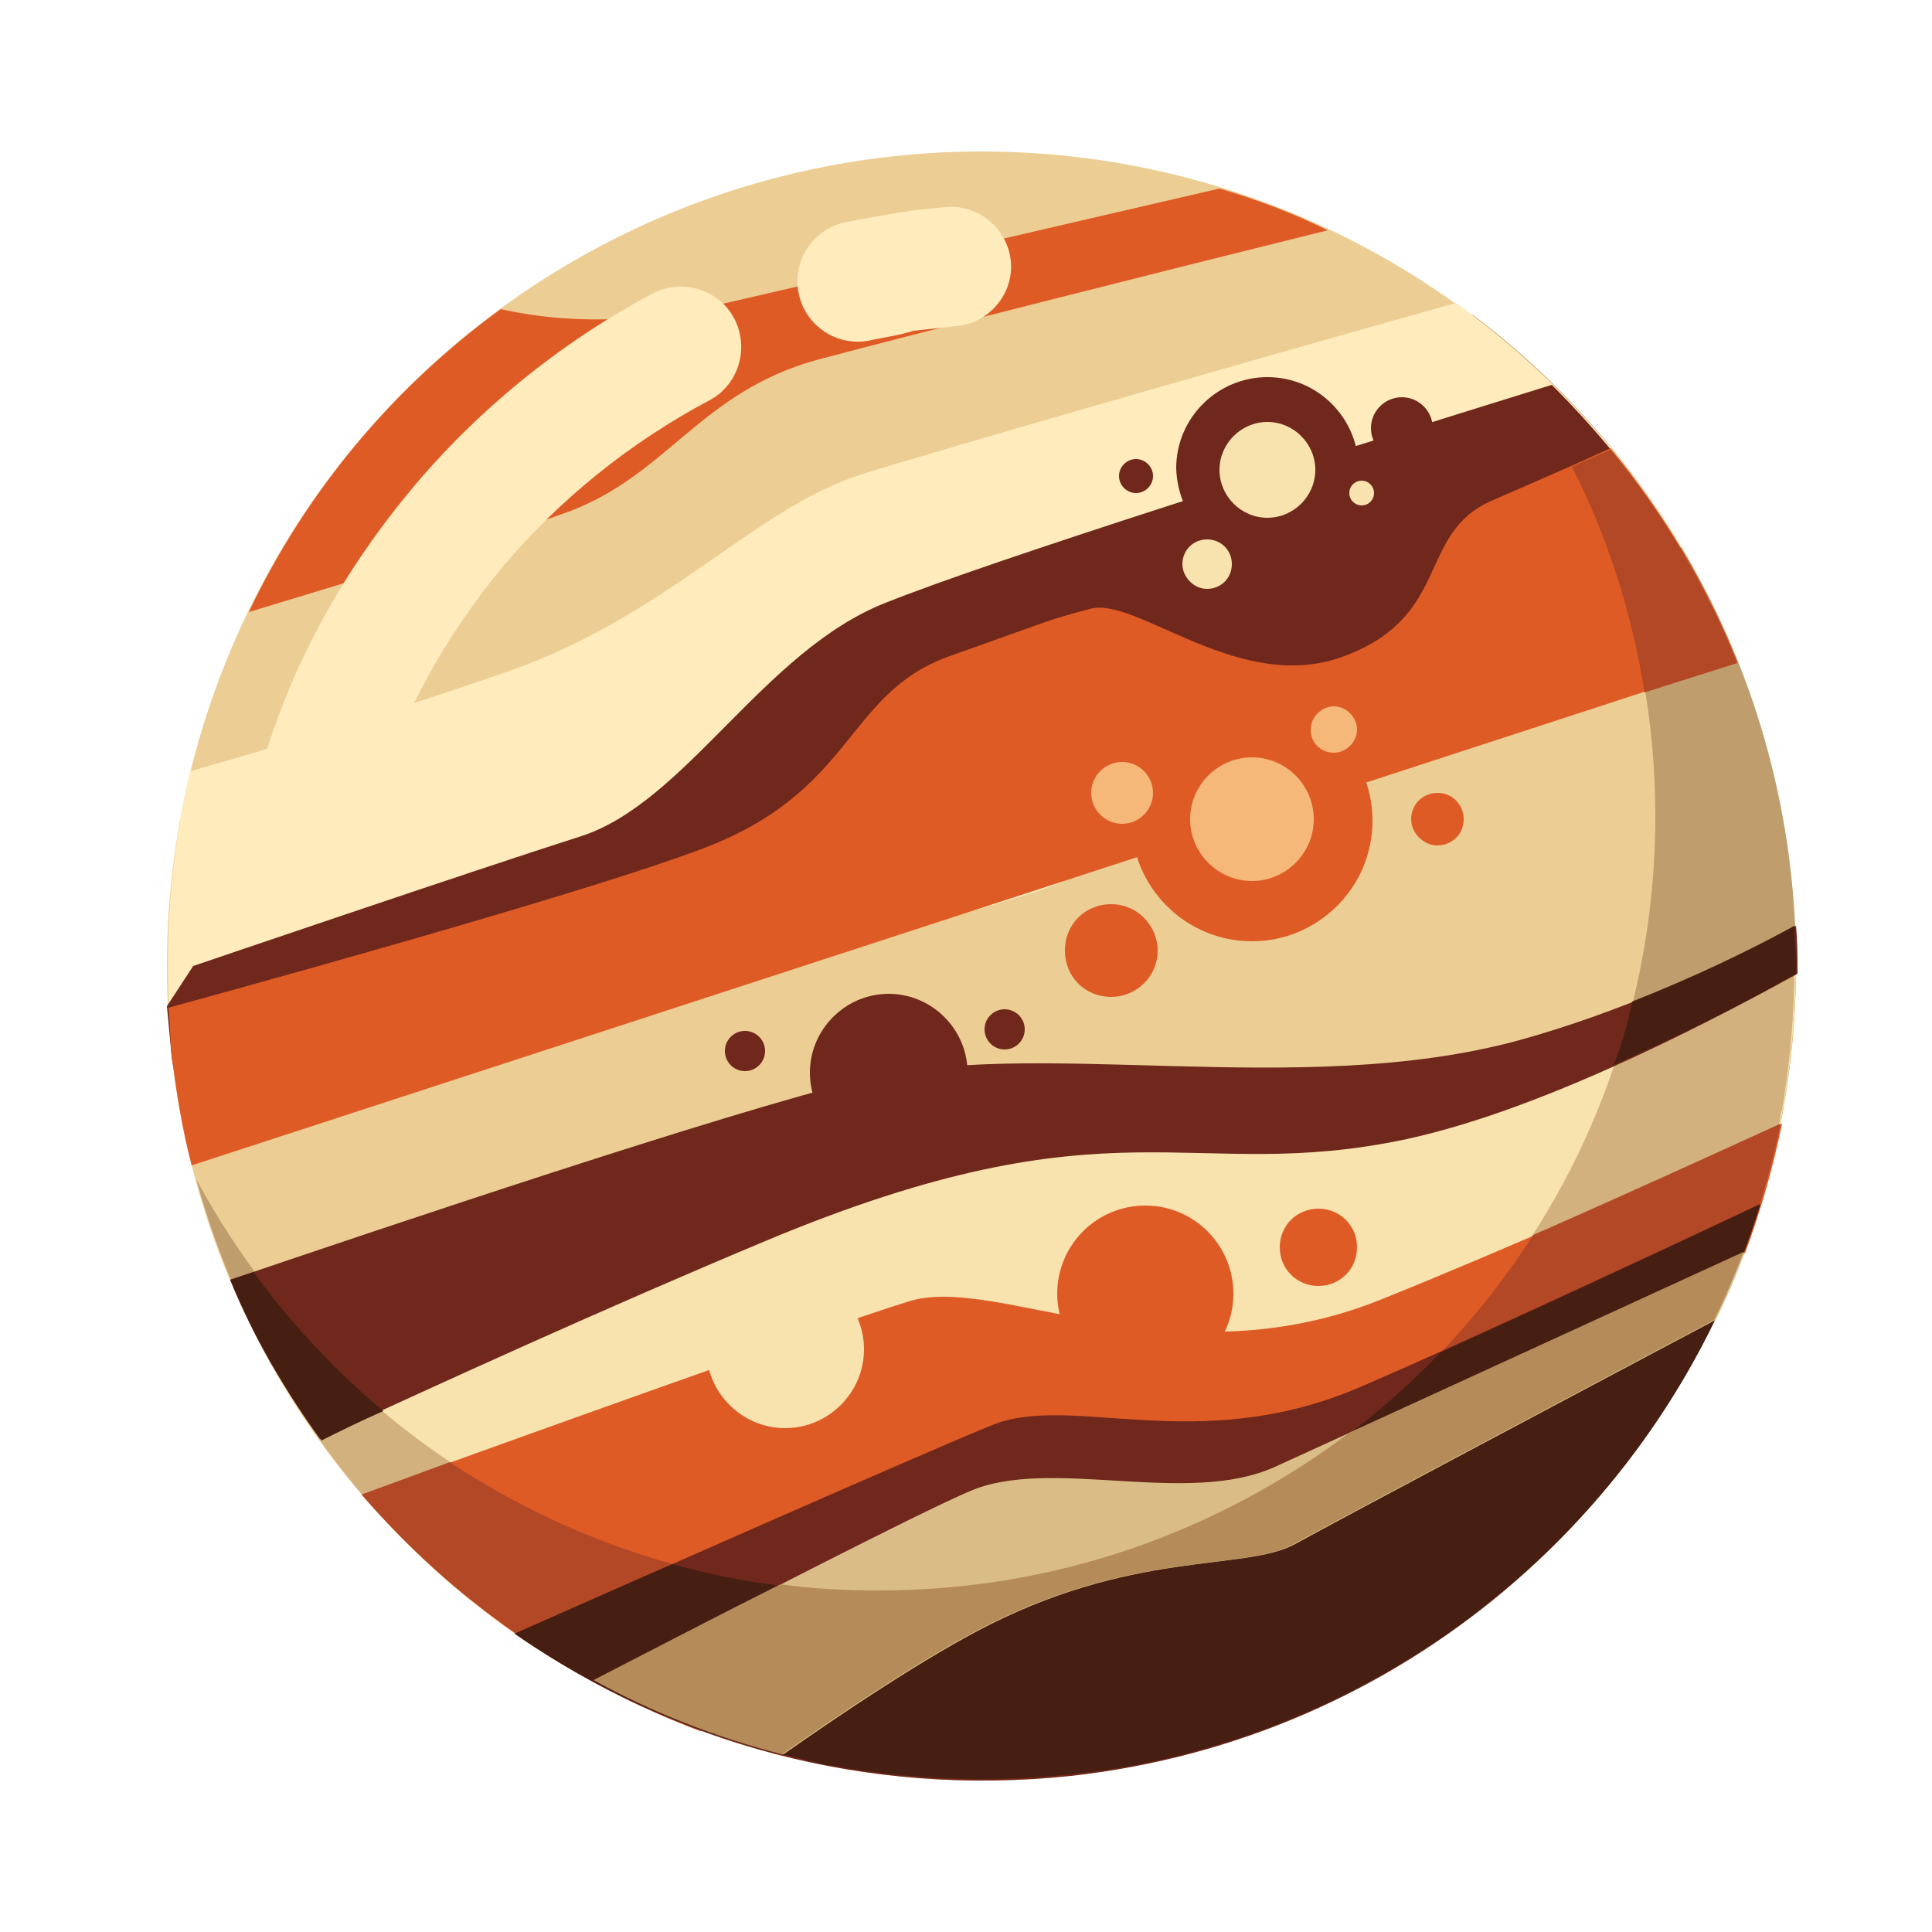 <?xml version="1.0" encoding="utf-8"?>
<!-- Generator: Adobe Illustrator 19.0.0, SVG Export Plug-In . SVG Version: 6.00 Build 0)  -->
<svg version="1.1" id="Layer_1" xmlns="http://www.w3.org/2000/svg" xmlns:xlink="http://www.w3.org/1999/xlink" x="0px" y="0px"
	 viewBox="0 0 125 125" enable-background="new 0 0 125 125" xml:space="preserve">
<g>
	<circle id="XMLID_2_" fill-rule="evenodd" clip-rule="evenodd" fill="#ECCD94" cx="63.5" cy="62.5" r="52.7"/>
	<path id="XMLID_3_" fill-rule="evenodd" clip-rule="evenodd" fill="#ECCD94" d="M24.4,51.6c-0.6,2.1-2.8,3.3-4.8,2.6
		c-2.1-0.6-3.3-2.8-2.6-4.8c1.9-6.5,5.2-12.4,9.5-17.6c4.3-5.2,9.7-9.6,15.7-12.8c1.9-1,4.3-0.3,5.3,1.6c1,1.9,0.3,4.3-1.6,5.3
		c-5.1,2.7-9.7,6.4-13.4,10.8C28.8,41.2,26,46.2,24.4,51.6L24.4,51.6z M56.4,22c-2.1,0.5-4.2-0.8-4.7-2.9c-0.5-2.1,0.8-4.2,2.9-4.7
		c1-0.2,2.1-0.4,3.3-0.6c1.1-0.2,2.2-0.3,3.3-0.4c2.1-0.2,4,1.4,4.2,3.5c0.2,2.1-1.4,4-3.5,4.2c-0.9,0.1-1.9,0.2-2.8,0.3
		C58.2,21.7,57.3,21.8,56.4,22z"/>
	<path id="XMLID_6_" fill-rule="evenodd" clip-rule="evenodd" fill="#C09D6D" d="M107.1,52.8c0,27.7-22.5,50.1-50.1,50.1
		c-19.2,0-35.8-10.8-44.3-26.6c6.1,22.3,26.5,38.8,50.8,38.8c29.1,0,52.7-23.6,52.7-52.7c0-17.2-8.2-32.5-21-42.1
		C102.6,29.2,107.1,40.5,107.1,52.8z"/>
	<path id="XMLID_7_" fill-rule="evenodd" clip-rule="evenodd" fill="#FFEBBC" d="M12.3,49.9c6-1.7,14.1-4.2,20.1-6.3
		C43.1,40,48.6,33,55.7,30.7c5.1-1.6,26.7-7.8,38.5-11.1c5.8,4.2,10.8,9.5,14.6,15.8C98.2,42,73.3,55.7,67,57.7
		c-7.9,2.6-37.6,10.3-39.5,10c-1-0.2-9.8,0.5-16.5-1.6C10.6,60.5,11.1,55.1,12.3,49.9z"/>
	<path id="XMLID_8_" fill-rule="evenodd" clip-rule="evenodd" fill="#F8E2AE" d="M16.3,85.9C31.7,81.3,55.5,74.2,61,73.3
		c8.3-1.4,26.7-1.2,40-5.2c5.3-1.6,10.6-3.8,15.2-5.9c0,5.8-0.9,11.5-2.7,16.8c-10,3.4-28.4,9.2-36.6,9.7
		c-7.6,0.5-31.1,8.9-46.5,14.7C24.6,98.8,19.7,92.9,16.3,85.9z"/>
	<path id="XMLID_9_" fill-rule="evenodd" clip-rule="evenodd" fill="#D3B17F" d="M16.3,85.9l2.3-0.7C24.2,91.8,31.5,97,39.8,100
		c-3.3,1.2-6.5,2.4-9.4,3.5c-5.2-4.2-9.5-9.3-12.8-15.2l-0.1-0.1c-0.1-0.2-0.2-0.4-0.3-0.6C16.9,87.1,16.6,86.5,16.3,85.9L16.3,85.9
		z M105.1,66.8c3.9-1.4,7.7-3,11-4.5l0,0.3c0,3.1-0.3,6.2-0.8,9.2l-0.1,0.3c0,0.3-0.1,0.5-0.1,0.7c-0.4,2.1-1,4.3-1.7,6.3
		c-4.7,1.6-11.3,3.7-17.8,5.6C100,79.5,103.2,73.4,105.1,66.8z"/>
	<path id="XMLID_12_" fill-rule="evenodd" clip-rule="evenodd" fill="#6F281B" d="M12.5,62.5c0,0,18.2-6.2,25.1-8.4
		c6.8-2.2,11.8-12,19.7-15.1c7-2.8,27.3-9.2,43.1-14.1c3.3,3.3,6.3,7,8.6,11.1L88.5,48.5L11.2,69c0-0.2-0.1-0.5-0.1-0.7
		c-0.1-1.1-0.2-2.1-0.3-3.2L12.5,62.5z"/>
	<path id="XMLID_13_" fill-rule="evenodd" clip-rule="evenodd" fill="#DF5B26" d="M23.4,96.7c9.9-3.6,31.1-11.2,35.4-12.5
		c5.7-1.8,17,5.3,30.5-0.1c8.2-3.3,18.6-7.9,26-11.4c-0.6,2.9-1.4,5.7-2.4,8.4L45.3,112C36.8,108.8,29.3,103.5,23.4,96.7z"/>
	<path id="XMLID_14_" fill-rule="evenodd" clip-rule="evenodd" fill="#B24826" d="M23.4,96.7l5.7-2.1c8,5.3,17.5,8.4,27.8,8.4
		c3.5,0,7-0.4,10.3-1.1l-21.9,10C36.8,108.8,29.3,103.5,23.4,96.7L23.4,96.7z M99.2,79.9c5.7-2.5,11.4-5.1,16-7.2
		c-0.6,2.9-1.4,5.7-2.4,8.4L87.3,92.8C92,89.2,96,84.9,99.2,79.9z"/>
	<path id="XMLID_17_" fill-rule="evenodd" clip-rule="evenodd" fill="#6F281B" d="M33.3,105.7c4.3-1.9,26.2-11.6,30.9-13.5
		c5.2-2.1,13.3,2.1,23.9-2.5c6.5-2.8,17.9-8.1,25.8-11.8c-6,19.5-23,34.6-44.6,37C56.1,116.3,43.5,112.8,33.3,105.7z"/>
	<path id="XMLID_18_" fill-rule="evenodd" clip-rule="evenodd" fill="#471E12" d="M33.3,105.7c1.6-0.7,5.6-2.5,10.2-4.5
		c4.3,1.2,8.8,1.8,13.4,1.8c14.3,0,27.1-5.9,36.3-15.5c6.4-2.9,14.6-6.7,20.7-9.6c-5.7,18.7-21.5,32.9-41,36.4l0,0
		c-3,0.5-6.1,0.8-9.3,0.8c-3.4,0-6.7-0.3-10-0.9l-0.1,0c-0.3-0.1-0.6-0.1-0.8-0.2l-0.5-0.1l-0.3-0.1
		C45.1,112.3,38.8,109.5,33.3,105.7z"/>
	<path id="XMLID_19_" fill-rule="evenodd" clip-rule="evenodd" fill="#DABD86" d="M111,85.4c-6.6,3.5-24.5,13-27.2,14.5
		c-3.3,1.8-10.6,0.3-20.7,5.7c-3.9,2.1-8.4,5.1-12.4,7.9c-4.3-1.1-8.4-2.7-12.2-4.8c8.5-4.4,20.9-10.8,24.2-12.2
		c5.2-2.3,14.1,1,19.8-1.6l30.4-13.9C112.3,82.6,111.7,84,111,85.4z"/>
	<path id="XMLID_20_" fill-rule="evenodd" clip-rule="evenodd" fill="#B58B5A" d="M110.9,85.4c-6.6,3.5-24.5,13-27.2,14.5
		c-3.3,1.8-10.6,0.3-20.7,5.7c-3.9,2.1-8.4,5.1-12.4,7.9c-4.3-1.1-8.4-2.7-12.2-4.8c3.7-1.9,8.1-4.2,12.1-6.2
		c2.1,0.3,4.2,0.4,6.4,0.4c11.4,0,21.9-3.8,30.4-10.2l25.5-11.7C112.2,82.6,111.6,84,110.9,85.4z"/>
	<path id="XMLID_21_" fill-rule="evenodd" clip-rule="evenodd" fill="#6F281B" d="M14.9,82.8c10-3.4,32-10.8,40.7-12.9
		C67,67,84,71.2,98.3,67.3c6.5-1.8,12.9-4.7,17.9-7.4c0.1,1,0.1,2.1,0.1,3.1c-6.9,3.8-17,8.9-25.3,10.7c-14.1,3-18.8-2.9-41.5,6.6
		c-10.5,4.4-20.8,9.1-28.8,12.8C18.4,89.9,16.4,86.5,14.9,82.8z"/>
	<path id="XMLID_22_" fill-rule="evenodd" clip-rule="evenodd" fill="#471E12" d="M14.9,82.8l1.5-0.5c2.4,3.3,5.2,6.3,8.4,9
		c-1.4,0.6-2.8,1.3-4,1.9C18.4,89.9,16.4,86.5,14.9,82.8L14.9,82.8z M105.6,64.8c3.8-1.5,7.4-3.2,10.5-4.9c0,0.8,0.1,1.7,0.1,2.5
		c0,0.2,0,0.4,0,0.6c-3.3,1.9-7.5,4-11.8,5.9C104.9,67.7,105.3,66.3,105.6,64.8z"/>
	<path id="XMLID_25_" fill-rule="evenodd" clip-rule="evenodd" fill="#DF5B26" d="M16.1,39.6c7.9-2.4,17.2-5.2,20.7-6.5
		c6.4-2.4,8.5-7.7,16-9.8c5.2-1.4,22.6-5.8,33.1-8.4c-2.2-1.1-4.6-2-7-2.7c-10,2.3-25.8,6-33.2,7.7C40,21.1,35.5,20.7,32.4,20
		C25.4,25.1,19.8,31.8,16.1,39.6z"/>
	<path id="XMLID_26_" fill-rule="evenodd" clip-rule="evenodd" fill="#DF5B26" d="M10.9,65.2c11.3-3.1,27.9-7.8,34.3-10.2
		c10.1-3.7,9.4-10,16.1-12.5c6.8-2.4,6.2-2.3,9.2-3.1c3-0.9,9.8,5.7,16.6,3c6.8-2.6,4.6-7.9,9.4-10c2.3-1,5.3-2.3,7.7-3.4
		c3.4,4.1,6.2,8.8,8.2,13.8l-100,32.6c-0.6-2.3-1-4.7-1.3-7.2C11,67.3,11,66.2,10.9,65.2z"/>
	<path id="XMLID_27_" fill-rule="evenodd" clip-rule="evenodd" fill="#B24826" d="M101.7,30.2l2.5-1.1c3.4,4.1,6.2,8.8,8.2,13.8
		l-6,1.9C105.6,39.7,104,34.7,101.7,30.2z"/>
	<path id="XMLID_28_" fill-rule="evenodd" clip-rule="evenodd" fill="#FFEBBC" d="M24.4,51.6c-0.6,2.1-2.8,3.3-4.8,2.6
		c-2.1-0.6-3.3-2.8-2.6-4.8c1.9-6.5,5.2-12.4,9.5-17.6c4.3-5.2,9.7-9.6,15.7-12.8c1.9-1,4.3-0.3,5.3,1.6c1,1.9,0.3,4.3-1.6,5.3
		c-5.1,2.7-9.7,6.4-13.4,10.8C28.8,41.2,26,46.2,24.4,51.6L24.4,51.6z M56.4,22c-2.1,0.5-4.2-0.8-4.7-2.9c-0.5-2.1,0.8-4.2,2.9-4.7
		c1-0.2,2.1-0.4,3.3-0.6c1.1-0.2,2.2-0.3,3.3-0.4c2.1-0.2,4,1.4,4.2,3.5c0.2,2.1-1.4,4-3.5,4.2c-0.9,0.1-1.9,0.2-2.8,0.3
		C58.2,21.7,57.3,21.8,56.4,22z"/>
	<path id="XMLID_31_" fill-rule="evenodd" clip-rule="evenodd" fill="#DF5B26" d="M81,60.9c4.3,0,7.8-3.5,7.8-7.8s-3.5-7.8-7.8-7.8
		c-4.3,0-7.8,3.5-7.8,7.8S76.7,60.9,81,60.9z"/>
	<path id="XMLID_32_" fill-rule="evenodd" clip-rule="evenodd" fill="#DF5B26" d="M71.9,64.5c1.6,0,3-1.3,3-3c0-1.6-1.3-3-3-3
		s-3,1.3-3,3C68.9,63.2,70.2,64.5,71.9,64.5z"/>
	<path id="XMLID_33_" fill-rule="evenodd" clip-rule="evenodd" fill="#DF5B26" d="M93,54.7c0.9,0,1.7-0.7,1.7-1.7
		c0-0.9-0.7-1.7-1.7-1.7c-0.9,0-1.7,0.7-1.7,1.7C91.3,53.9,92.1,54.7,93,54.7z"/>
	<path id="XMLID_34_" fill-rule="evenodd" clip-rule="evenodd" fill="#F5B879" d="M81,57c2.2,0,4-1.8,4-4s-1.8-4-4-4
		c-2.2,0-4,1.8-4,4S78.8,57,81,57z"/>
	<path id="XMLID_35_" fill-rule="evenodd" clip-rule="evenodd" fill="#F5B879" d="M72.6,53.3c1.1,0,2-0.9,2-2c0-1.1-0.9-2-2-2
		s-2,0.9-2,2C70.6,52.4,71.5,53.3,72.6,53.3z"/>
	<path id="XMLID_36_" fill-rule="evenodd" clip-rule="evenodd" fill="#F5B879" d="M86.3,48.7c0.8,0,1.5-0.7,1.5-1.5
		c0-0.8-0.7-1.5-1.5-1.5c-0.8,0-1.5,0.7-1.5,1.5C84.8,48.1,85.5,48.7,86.3,48.7z"/>
	<path id="XMLID_37_" fill-rule="evenodd" clip-rule="evenodd" fill="#DF5B26" d="M74.1,89.4c3.2,0,5.7-2.6,5.7-5.7S77.3,78,74.1,78
		c-3.2,0-5.7,2.6-5.7,5.7S71,89.4,74.1,89.4z"/>
	<path id="XMLID_38_" fill-rule="evenodd" clip-rule="evenodd" fill="#DF5B26" d="M85.3,83.2c1.4,0,2.5-1.1,2.5-2.5
		c0-1.4-1.1-2.5-2.5-2.5c-1.4,0-2.5,1.1-2.5,2.5C82.8,82.1,83.9,83.2,85.3,83.2z"/>
	<path id="XMLID_39_" fill-rule="evenodd" clip-rule="evenodd" fill="#F8E2AE" d="M50.8,92.4c2.8,0,5.1-2.3,5.1-5.1
		c0-2.8-2.3-5.1-5.1-5.1c-2.8,0-5.1,2.3-5.1,5.1C45.7,90.1,48,92.4,50.8,92.4z"/>
	<path id="XMLID_40_" fill-rule="evenodd" clip-rule="evenodd" fill="#6F281B" d="M57.5,74.5c2.8,0,5.1-2.3,5.1-5.1
		c0-2.8-2.3-5.1-5.1-5.1c-2.8,0-5.1,2.3-5.1,5.1C52.4,72.2,54.7,74.5,57.5,74.5z"/>
	<circle id="XMLID_41_" fill-rule="evenodd" clip-rule="evenodd" fill="#6F281B" cx="48.2" cy="68" r="1.3"/>
	<circle id="XMLID_42_" fill-rule="evenodd" clip-rule="evenodd" fill="#6F281B" cx="65" cy="66.6" r="1.3"/>
	<path id="XMLID_43_" fill-rule="evenodd" clip-rule="evenodd" fill="#6F281B" d="M82,36.2c3.2,0,5.9-2.6,5.9-5.9
		c0-3.2-2.6-5.9-5.9-5.9c-3.2,0-5.9,2.6-5.9,5.9C76.2,33.6,78.8,36.2,82,36.2z"/>
	<path id="XMLID_44_" fill-rule="evenodd" clip-rule="evenodd" fill="#F8E2AE" d="M82,33.5c1.7,0,3.1-1.4,3.1-3.1s-1.4-3.1-3.1-3.1
		c-1.7,0-3.1,1.4-3.1,3.1S80.3,33.5,82,33.5z"/>
	<path id="XMLID_45_" fill-rule="evenodd" clip-rule="evenodd" fill="#F8E2AE" d="M78.1,38.1c0.9,0,1.6-0.7,1.6-1.6
		c0-0.9-0.7-1.6-1.6-1.6c-0.9,0-1.6,0.7-1.6,1.6C76.5,37.3,77.2,38.1,78.1,38.1z"/>
	<circle id="XMLID_46_" fill-rule="evenodd" clip-rule="evenodd" fill="#F8E2AE" cx="88.1" cy="31.9" r="0.8"/>
	<path id="XMLID_47_" fill-rule="evenodd" clip-rule="evenodd" fill="#6F281B" d="M90.7,29.7c1.1,0,2-0.9,2-2c0-1.1-0.9-2-2-2
		c-1.1,0-2,0.9-2,2C88.7,28.8,89.6,29.7,90.7,29.7z"/>
	<path id="XMLID_48_" fill-rule="evenodd" clip-rule="evenodd" fill="#6F281B" d="M73.5,31.9c0.6,0,1.1-0.5,1.1-1.1
		c0-0.6-0.5-1.1-1.1-1.1c-0.6,0-1.1,0.5-1.1,1.1C72.4,31.4,72.9,31.9,73.5,31.9z"/>
</g>
</svg>
